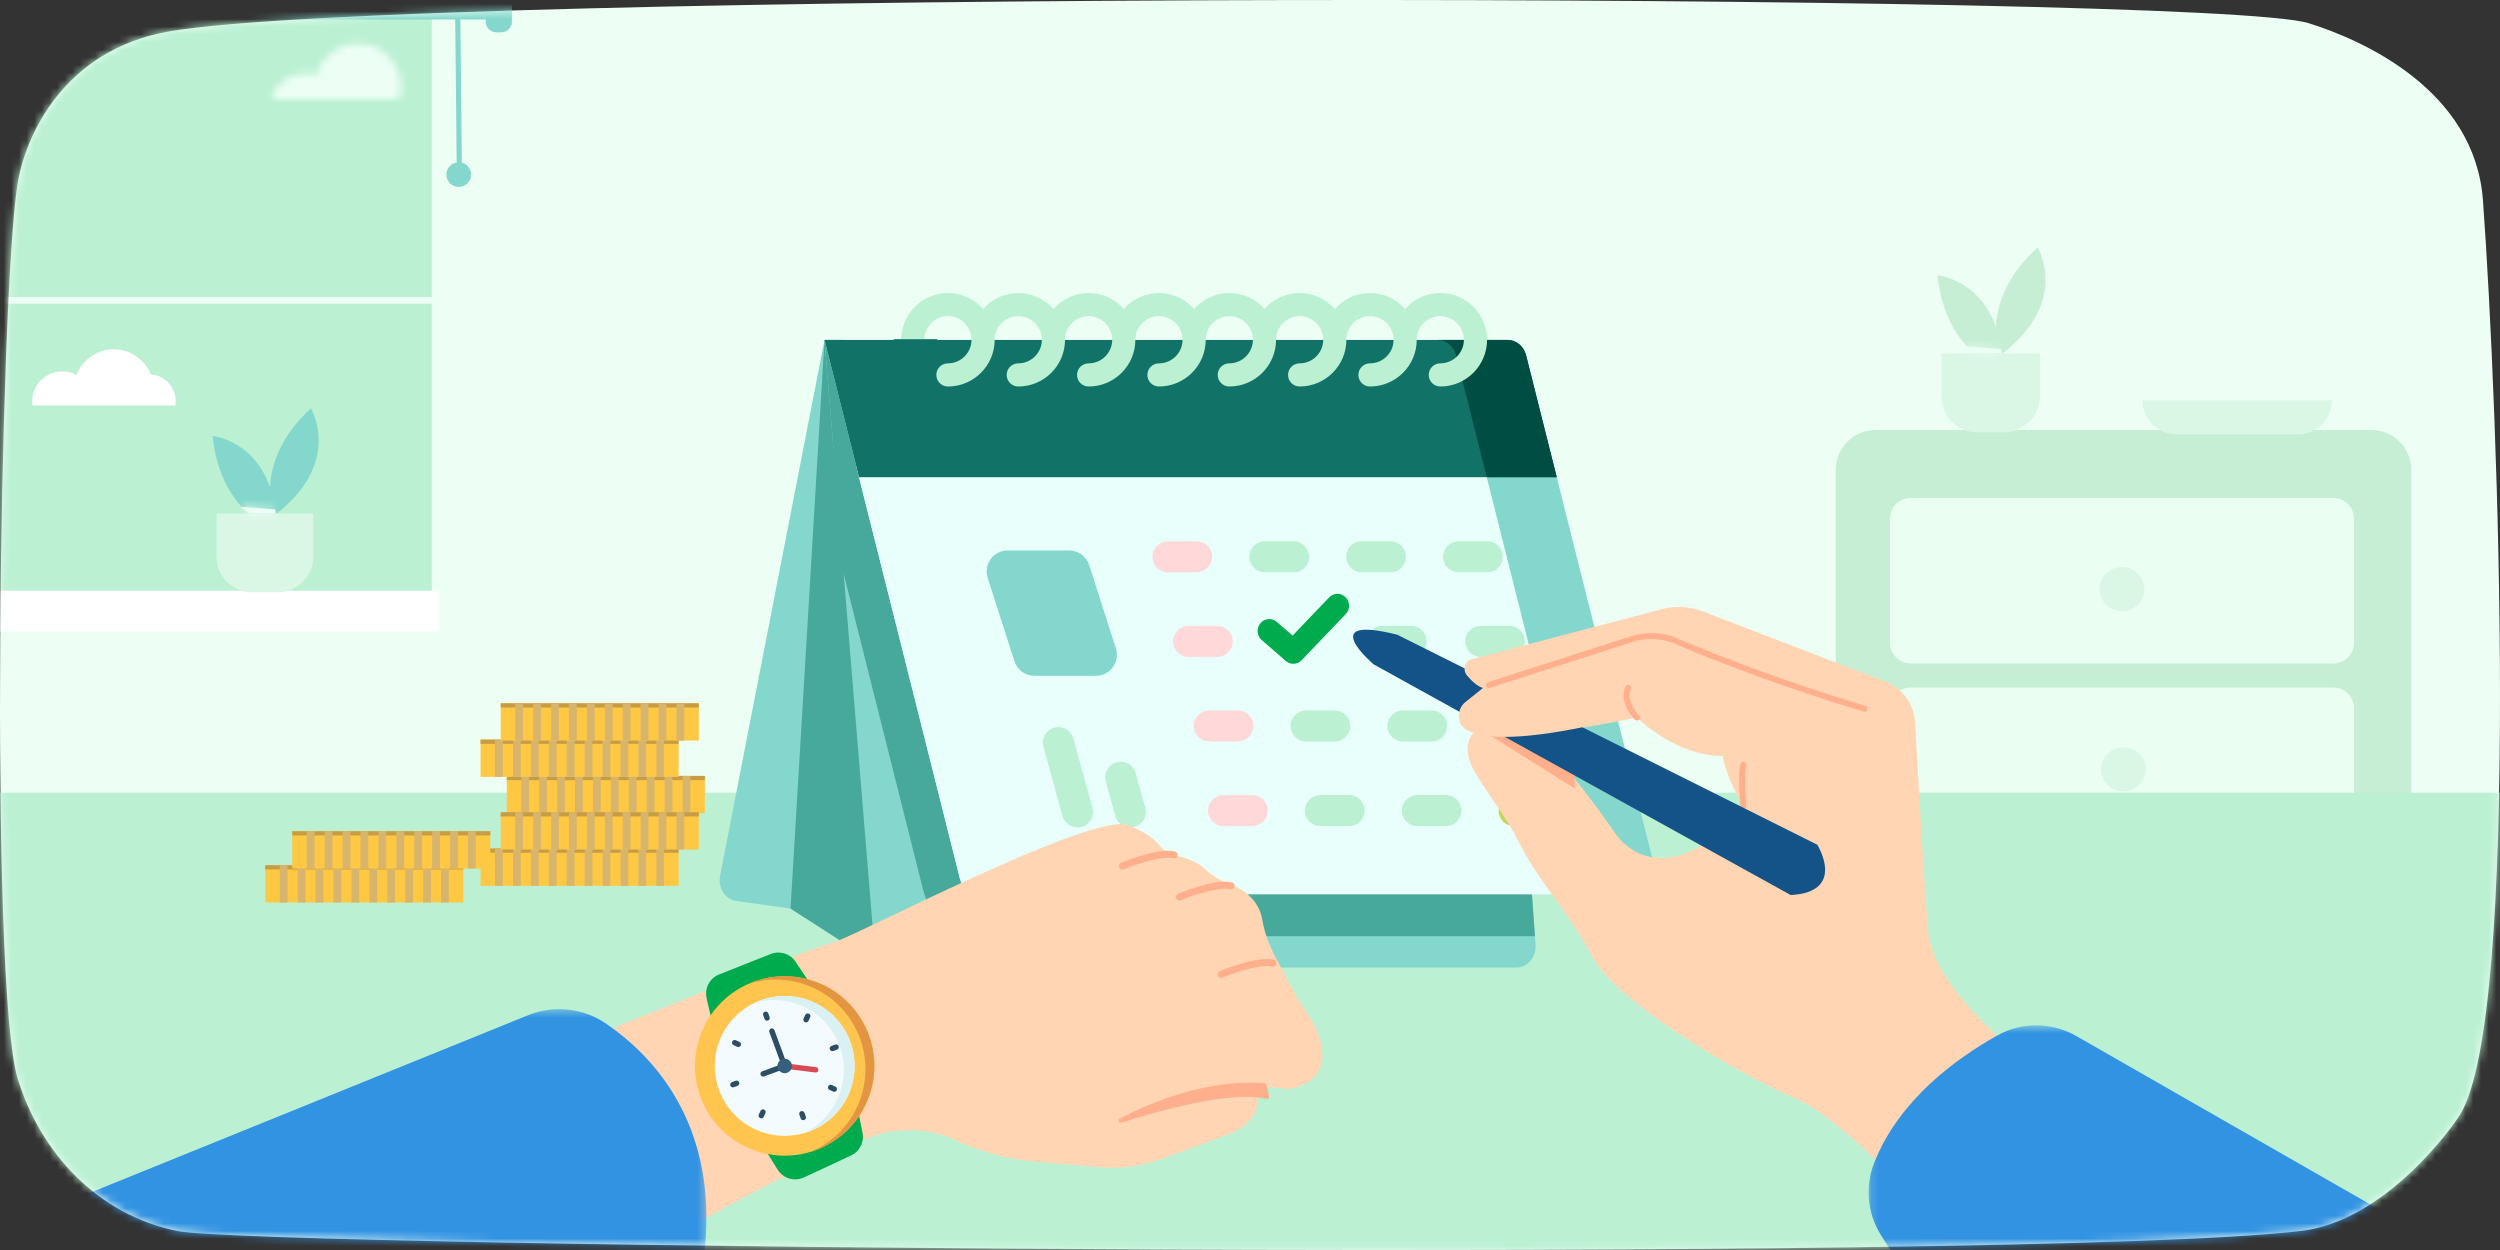 <svg width="328" height="164" viewBox="0 0 328 164" fill="none" xmlns="http://www.w3.org/2000/svg">
<rect x="0" y="0" width="328" height="164" fill="#333333" stroke="none"/>
<path fill-rule="evenodd" clip-rule="evenodd" d="M23.219 161.504C33.681 163.667 265.053 165.826 301.876 161.504C312.777 160.224 321.503 148.276 322.776 146.203C330.736 133.238 327.751 53.279 325.761 26.266C324.69 11.728 309.838 5.196 302.871 3.035C289.548 -1.098 53.28 -1.264 22.223 4.116C8.328 6.522 3.291 17.871 2.291 24.18C-0.042 38.885 -1.421 129.331 2.319 141.514C5.305 151.239 12.769 159.343 23.219 161.504Z" fill="#EDFFF5"/>
<mask id="mask0_5567_154440" style="mask-type:alpha" maskUnits="userSpaceOnUse" x="0" y="0" width="328" height="164">
<path fill-rule="evenodd" clip-rule="evenodd" d="M23.219 161.504C33.681 163.667 265.053 165.826 301.876 161.504C312.777 160.224 321.503 148.276 322.776 146.203C330.736 133.238 327.751 53.279 325.761 26.266C324.69 11.728 309.838 5.196 302.871 3.035C289.548 -1.098 53.28 -1.264 22.223 4.116C8.328 6.522 3.291 17.871 2.291 24.18C-0.042 38.885 -1.421 129.331 2.319 141.514C5.305 151.239 12.769 159.343 23.219 161.504Z" fill="white"/>
</mask>
<g mask="url(#mask0_5567_154440)">
<path fill-rule="evenodd" clip-rule="evenodd" d="M311.109 120.643H246.09C243.204 120.643 240.843 118.313 240.843 115.464V61.596C240.843 58.747 243.204 56.416 246.09 56.416H311.109C313.996 56.416 316.357 58.747 316.357 61.596V115.464C316.357 118.313 313.996 120.643 311.109 120.643Z" fill="#C6EED5"/>
<path fill-rule="evenodd" clip-rule="evenodd" d="M306.104 87.045H250.699C249.192 87.045 247.959 85.828 247.959 84.341V68.031C247.959 66.543 249.192 65.326 250.699 65.326H306.104C307.612 65.326 308.845 66.543 308.845 68.031V84.341C308.845 85.828 307.612 87.045 306.104 87.045Z" fill="#EAFFF2"/>
<path fill-rule="evenodd" clip-rule="evenodd" d="M306.104 111.919H250.699C249.192 111.919 247.959 110.702 247.959 109.214V92.905C247.959 91.417 249.192 90.2 250.699 90.2H306.104C307.612 90.2 308.845 91.417 308.845 92.905V109.214C308.845 110.702 307.612 111.919 306.104 111.919Z" fill="#EAFFF2"/>
<path fill-rule="evenodd" clip-rule="evenodd" d="M262.315 46.687C262.315 46.687 259.557 39.511 267.331 32.464C267.331 32.464 271.768 39.691 262.315 46.687Z" fill="#C6EED5"/>
<path fill-rule="evenodd" clip-rule="evenodd" d="M262.731 48.593C262.731 48.593 255.257 46.474 254.194 36.111C254.194 36.111 262.716 36.932 262.731 48.593Z" fill="#C6EED5"/>
<path fill-rule="evenodd" clip-rule="evenodd" d="M267.642 46.354H254.722V52.036C254.722 54.634 256.855 56.739 259.486 56.739H262.877C265.509 56.739 267.642 54.634 267.642 52.036V46.354Z" fill="#DAF6E5"/>
<path fill-rule="evenodd" clip-rule="evenodd" d="M258.991 46.354L257.984 45.466L262.546 45.799L262.629 46.354H258.991Z" fill="#EAFFF2"/>
<path fill-rule="evenodd" clip-rule="evenodd" d="M281.342 77.29C281.342 78.892 280.025 80.19 278.402 80.19C276.779 80.19 275.463 78.892 275.463 77.29C275.463 75.688 276.779 74.389 278.402 74.389C280.025 74.389 281.342 75.688 281.342 77.29Z" fill="#DAF6E5"/>
<path fill-rule="evenodd" clip-rule="evenodd" d="M281.539 100.94C281.539 102.542 280.223 103.84 278.6 103.84C276.976 103.84 275.661 102.542 275.661 100.94C275.661 99.338 276.976 98.04 278.6 98.04C280.223 98.04 281.539 99.338 281.539 100.94Z" fill="#DAF6E5"/>
<path fill-rule="evenodd" clip-rule="evenodd" d="M301.435 56.986H285.609C283.111 56.986 281.086 54.988 281.086 52.524H305.957C305.957 54.988 303.932 56.986 301.435 56.986Z" fill="#DAF6E5"/>
<rect x="-10" y="104" width="353" height="65" fill="#BBF0D3"/>
<mask id="mask1_5567_154440" style="mask-type:alpha" maskUnits="userSpaceOnUse" x="257" y="45" width="6" height="2">
<path fill-rule="evenodd" clip-rule="evenodd" d="M258.749 46.354H262.34L262.258 45.799L257.756 45.466L258.749 46.354Z" fill="white"/>
</mask>
<g mask="url(#mask1_5567_154440)">
<path fill-rule="evenodd" clip-rule="evenodd" d="M253.78 56.955H268.487V32.443H253.78V56.955Z" fill="#EAFFF2"/>
<path fill-rule="evenodd" clip-rule="evenodd" d="M254.255 49.855H265.842V41.965H254.255V49.855Z" fill="#EAFFF2"/>
</g>
<path fill-rule="evenodd" clip-rule="evenodd" d="M198.966 126.939H116.369C115.062 126.939 113.972 125.831 113.871 124.401L108.176 44.601H110.906L128.033 112.733C128.335 113.928 129.323 114.756 130.45 114.756H200.807L201.464 123.969C201.578 125.571 200.426 126.939 198.966 126.939Z" fill="#84D7CC"/>
<path fill-rule="evenodd" clip-rule="evenodd" d="M201.382 122.826H128.364C124.991 122.826 122.012 120.331 121.115 116.762L110.239 73.487L108.176 44.598H110.906L128.033 112.733C128.335 113.928 129.323 114.756 130.45 114.756H200.807L201.382 122.826Z" fill="#47A99C"/>
<path fill-rule="evenodd" clip-rule="evenodd" d="M109.332 58.698L105.643 120.443L103.719 119.202L96.608 118.214C95.152 118.01 94.164 116.482 94.473 114.905L108.176 44.601L109.332 58.698Z" fill="#84D7CC"/>
<path fill-rule="evenodd" clip-rule="evenodd" d="M108.175 44.6L114.886 126.402L103.717 119.203L108.175 44.6Z" fill="#47A99C"/>
<path fill-rule="evenodd" clip-rule="evenodd" d="M214.705 117.318H128.365C127.235 117.318 126.247 116.49 125.948 115.298L112.361 61.25H203.902L217.121 113.83C217.561 115.583 216.36 117.318 214.705 117.318Z" fill="#E9F5FF"/>
<path fill-rule="evenodd" clip-rule="evenodd" d="M217.12 113.831L200.225 46.621C199.925 45.427 198.936 44.6 197.809 44.6H108.175L125.947 115.297C126.247 116.491 127.236 117.318 128.363 117.318H214.705C216.36 117.318 217.561 115.585 217.12 113.831Z" fill="#E8FFFC"/>
<path fill-rule="evenodd" clip-rule="evenodd" d="M214.704 117.318H205.52C207.176 117.318 208.377 115.583 207.937 113.83L194.718 61.25H203.902L217.12 113.83C217.56 115.583 216.36 117.318 214.704 117.318Z" fill="#84D7CC"/>
<path fill-rule="evenodd" clip-rule="evenodd" d="M204.244 62.608L200.225 46.62C199.925 45.426 198.936 44.6 197.809 44.6H108.175L112.702 62.608H204.244Z" fill="#117367"/>
<path fill-rule="evenodd" clip-rule="evenodd" d="M191.042 46.62L195.06 62.608H204.245L200.226 46.62C199.925 45.428 198.938 44.599 197.81 44.599H188.625C189.753 44.599 190.741 45.428 191.042 46.62Z" fill="#004D43"/>
<path fill-rule="evenodd" clip-rule="evenodd" d="M188.972 38.443C187.134 38.443 185.482 39.257 184.357 40.543C183.232 39.257 181.581 38.443 179.743 38.443C177.904 38.443 176.253 39.257 175.128 40.543C174.003 39.257 172.352 38.443 170.514 38.443C168.675 38.443 167.024 39.257 165.899 40.543C164.773 39.257 163.123 38.443 161.284 38.443C159.446 38.443 157.795 39.257 156.67 40.543C155.545 39.257 153.894 38.443 152.055 38.443C150.217 38.443 148.566 39.257 147.441 40.543C146.315 39.257 144.664 38.443 142.826 38.443C140.987 38.443 139.336 39.257 138.211 40.543C137.086 39.257 135.435 38.443 133.597 38.443C131.758 38.443 130.107 39.257 128.982 40.543C127.857 39.257 126.206 38.443 124.367 38.443C120.985 38.443 118.234 41.195 118.234 44.577C118.234 45.416 118.914 46.096 119.752 46.096C120.592 46.096 121.272 45.416 121.272 44.577C121.272 42.87 122.66 41.481 124.367 41.481C126.074 41.481 127.462 42.87 127.462 44.577C127.462 46.284 126.074 47.672 124.367 47.672C123.528 47.672 122.848 48.353 122.848 49.191C122.848 50.03 123.528 50.711 124.367 50.711C127.749 50.711 130.501 47.959 130.501 44.577C130.501 42.87 131.889 41.481 133.596 41.481C135.303 41.481 136.692 42.87 136.692 44.577C136.692 46.283 135.303 47.672 133.596 47.672C132.757 47.672 132.077 48.352 132.077 49.191C132.077 50.03 132.757 50.71 133.596 50.71C136.978 50.71 139.73 47.959 139.73 44.577C139.73 42.87 141.118 41.481 142.825 41.481C144.532 41.481 145.921 42.87 145.921 44.577C145.921 46.283 144.532 47.672 142.825 47.672C141.986 47.672 141.306 48.352 141.306 49.191C141.306 50.03 141.986 50.71 142.825 50.71C146.208 50.71 148.959 47.959 148.959 44.576C148.959 42.869 150.348 41.481 152.054 41.481C153.761 41.481 155.149 42.869 155.149 44.576C155.149 46.283 153.761 47.672 152.054 47.672C151.215 47.672 150.535 48.352 150.535 49.191C150.535 50.03 151.215 50.71 152.054 50.71C155.436 50.71 158.188 47.958 158.188 44.576C158.188 42.869 159.576 41.481 161.283 41.481C162.99 41.481 164.379 42.869 164.379 44.576C164.379 46.283 162.99 47.671 161.283 47.671C160.444 47.671 159.764 48.352 159.764 49.191C159.764 50.03 160.444 50.709 161.283 50.709C164.665 50.709 167.417 47.958 167.417 44.576C167.417 42.869 168.805 41.48 170.512 41.48C172.219 41.48 173.608 42.869 173.608 44.576C173.608 46.283 172.219 47.671 170.512 47.671C169.673 47.671 168.993 48.352 168.993 49.19C168.993 50.03 169.673 50.709 170.512 50.709C173.895 50.709 176.646 47.958 176.646 44.576C176.646 42.869 178.035 41.48 179.742 41.48C181.448 41.48 182.836 42.869 182.836 44.576C182.836 46.283 181.448 47.671 179.742 47.671C178.902 47.671 178.222 48.351 178.222 49.19C178.222 50.03 178.902 50.709 179.742 50.709C183.124 50.709 185.875 47.957 185.875 44.576C185.875 42.869 187.264 41.48 188.971 41.48C190.677 41.48 192.066 42.869 192.066 44.576C192.066 46.282 190.677 47.67 188.971 47.67C188.131 47.67 187.451 48.351 187.451 49.19C187.451 50.029 188.131 50.709 188.971 50.709C192.353 50.709 195.105 47.957 195.105 44.575C195.105 41.193 192.354 38.443 188.972 38.443Z" fill="#BBF0D3"/>
<path fill-rule="evenodd" clip-rule="evenodd" d="M122.982 44.504C122.77 45.903 121.564 46.972 120.109 46.972C118.654 46.972 117.449 45.902 117.238 44.504H122.982Z" fill="#117367"/>
<path fill-rule="evenodd" clip-rule="evenodd" d="M146.406 85.067L142.9 74.136C142.534 72.996 141.474 72.223 140.278 72.223H132.206C130.34 72.223 129.014 74.041 129.584 75.818L133.09 86.749C133.456 87.889 134.516 88.662 135.713 88.662H143.783C145.65 88.662 146.976 86.845 146.406 85.067Z" fill="#84D7CC"/>
<path fill-rule="evenodd" clip-rule="evenodd" d="M157 75.085H153.242C152.117 75.085 151.206 74.174 151.206 73.05C151.206 71.925 152.117 71.014 153.242 71.014H157C158.125 71.014 159.036 71.925 159.036 73.05C159.037 74.174 158.125 75.085 157 75.085Z" fill="#FFD8D9"/>
<path fill-rule="evenodd" clip-rule="evenodd" d="M169.71 75.085H165.952C164.827 75.085 163.916 74.174 163.916 73.05C163.916 71.925 164.827 71.014 165.952 71.014H169.71C170.835 71.014 171.746 71.925 171.746 73.05C171.746 74.174 170.835 75.085 169.71 75.085Z" fill="#BBF0D3"/>
<path fill-rule="evenodd" clip-rule="evenodd" d="M182.42 75.085H178.661C177.537 75.085 176.625 74.174 176.625 73.05C176.625 71.925 177.537 71.014 178.661 71.014H182.42C183.544 71.014 184.455 71.925 184.455 73.05C184.455 74.174 183.544 75.085 182.42 75.085Z" fill="#BBF0D3"/>
<path fill-rule="evenodd" clip-rule="evenodd" d="M195.13 75.085H191.371C190.247 75.085 189.335 74.174 189.335 73.05C189.335 71.925 190.247 71.014 191.371 71.014H195.13C196.254 71.014 197.165 71.925 197.165 73.05C197.166 74.174 196.254 75.085 195.13 75.085Z" fill="#BBF0D3"/>
<path fill-rule="evenodd" clip-rule="evenodd" d="M159.706 86.185H155.948C154.824 86.185 153.912 85.273 153.912 84.149C153.912 83.025 154.824 82.113 155.948 82.113H159.706C160.831 82.113 161.742 83.025 161.742 84.149C161.742 85.273 160.831 86.185 159.706 86.185Z" fill="#FFD8D9"/>
<path fill-rule="evenodd" clip-rule="evenodd" d="M185.125 86.185H181.366C180.242 86.185 179.331 85.273 179.331 84.149C179.331 83.025 180.242 82.113 181.366 82.113H185.125C186.249 82.113 187.161 83.025 187.161 84.149C187.161 85.273 186.249 86.185 185.125 86.185Z" fill="#BBF0D3"/>
<path fill-rule="evenodd" clip-rule="evenodd" d="M198.037 86.185H194.278C193.154 86.185 192.243 85.273 192.243 84.149C192.243 83.025 193.154 82.113 194.278 82.113H198.037C199.161 82.113 200.073 83.025 200.073 84.149C200.073 85.273 199.161 86.185 198.037 86.185Z" fill="#BBF0D3"/>
<path fill-rule="evenodd" clip-rule="evenodd" d="M162.411 97.285H158.652C157.528 97.285 156.617 96.374 156.617 95.249C156.617 94.125 157.528 93.213 158.652 93.213H162.411C163.535 93.213 164.447 94.125 164.447 95.249C164.447 96.374 163.535 97.285 162.411 97.285Z" fill="#FFD8D9"/>
<path fill-rule="evenodd" clip-rule="evenodd" d="M175.121 97.285H171.362C170.238 97.285 169.327 96.374 169.327 95.249C169.327 94.125 170.238 93.213 171.362 93.213H175.121C176.245 93.213 177.157 94.125 177.157 95.249C177.157 96.374 176.245 97.285 175.121 97.285Z" fill="#BBF0D3"/>
<path fill-rule="evenodd" clip-rule="evenodd" d="M187.83 97.285H184.072C182.948 97.285 182.036 96.374 182.036 95.249C182.036 94.125 182.948 93.213 184.072 93.213H187.83C188.955 93.213 189.866 94.125 189.866 95.249C189.866 96.374 188.955 97.285 187.83 97.285Z" fill="#BBF0D3"/>
<path fill-rule="evenodd" clip-rule="evenodd" d="M200.54 97.285H196.781C195.657 97.285 194.746 96.374 194.746 95.249C194.746 94.125 195.657 93.213 196.781 93.213H200.54C201.664 93.213 202.576 94.125 202.576 95.249C202.576 96.374 201.665 97.285 200.54 97.285Z" fill="#C5D553"/>
<path fill-rule="evenodd" clip-rule="evenodd" d="M164.29 108.385H160.532C159.407 108.385 158.496 107.473 158.496 106.349C158.496 105.225 159.407 104.313 160.532 104.313H164.29C165.415 104.313 166.327 105.225 166.327 106.349C166.327 107.473 165.415 108.385 164.29 108.385Z" fill="#FFD8D9"/>
<path fill-rule="evenodd" clip-rule="evenodd" d="M177 108.385H173.241C172.117 108.385 171.206 107.473 171.206 106.349C171.206 105.225 172.117 104.313 173.241 104.313H177C178.124 104.313 179.036 105.225 179.036 106.349C179.036 107.473 178.124 108.385 177 108.385Z" fill="#BBF0D3"/>
<path fill-rule="evenodd" clip-rule="evenodd" d="M189.71 108.385H185.951C184.827 108.385 183.916 107.473 183.916 106.349C183.916 105.225 184.827 104.313 185.951 104.313H189.71C190.834 104.313 191.746 105.225 191.746 106.349C191.746 107.473 190.834 108.385 189.71 108.385Z" fill="#BBF0D3"/>
<path fill-rule="evenodd" clip-rule="evenodd" d="M202.419 108.385H198.661C197.536 108.385 196.625 107.473 196.625 106.349C196.625 105.225 197.536 104.313 198.661 104.313H202.419C203.544 104.313 204.455 105.225 204.455 106.349C204.455 107.473 203.544 108.385 202.419 108.385Z" fill="#C5D553"/>
<path fill-rule="evenodd" clip-rule="evenodd" d="M141.37 108.561C140.477 108.561 139.658 107.969 139.408 107.066L136.897 97.973C136.597 96.888 137.233 95.767 138.318 95.468C139.401 95.168 140.523 95.804 140.822 96.888L143.334 105.982C143.633 107.066 142.997 108.187 141.913 108.486C141.732 108.537 141.55 108.561 141.37 108.561Z" fill="#BBF0D3"/>
<path fill-rule="evenodd" clip-rule="evenodd" d="M148.298 108.561C147.405 108.561 146.586 107.969 146.337 107.066L145.081 102.519C144.781 101.435 145.417 100.314 146.501 100.014C147.585 99.714 148.707 100.351 149.006 101.435L150.262 105.982C150.561 107.066 149.925 108.187 148.841 108.486C148.66 108.537 148.477 108.561 148.298 108.561Z" fill="#BBF0D3"/>
<path fill-rule="evenodd" clip-rule="evenodd" d="M57.559 144.193C57.559 144.193 105.701 124.424 109.31 123.649C111.61 123.155 143.369 106.43 148.01 108.266C150.353 109.193 151.497 110.137 152.055 110.843C152.619 111.558 153.399 112.061 154.289 112.252C155.439 112.498 156.929 112.979 157.961 113.906C158.886 114.739 159.914 115.459 161.084 115.881C162.851 116.518 165.153 117.878 165.619 120.691C165.908 122.437 166.561 124.1 167.387 125.665C168.569 127.906 170 130.6 170.414 131.302C170.414 131.302 178.151 140.968 169.128 142.904L166.062 142.564C165.487 142.5 164.984 142.979 165.046 143.554C165.199 144.985 164.817 147.437 160.977 148.9C158.052 150.014 154.767 151.206 152.271 152.099C149.662 153.032 146.884 153.388 144.123 153.142L135.403 152.366C131.795 152.044 128.305 150.998 125.026 149.458C123.164 148.583 120.387 147.921 116.535 148.526C108.318 149.818 66.044 174.935 66.044 174.935L57.559 144.193Z" fill="#FFD5B3"/>
<path fill-rule="evenodd" clip-rule="evenodd" d="M146.915 146.747C150.731 144.759 158.232 141.54 165.908 142.113C166.04 142.123 166.15 142.22 166.178 142.349L166.5 143.85C166.547 144.071 166.343 144.259 166.127 144.196C164.729 143.791 159.962 143.192 147.145 147.291C146.8 147.4 146.594 146.914 146.915 146.747Z" fill="#FFAF8B"/>
<path d="M147.27 113.615C147.27 113.615 152.039 111.649 154.037 112.163" stroke="#FFAF8B" stroke-width="0.923" stroke-linecap="round" stroke-linejoin="round"/>
<path d="M154.748 117.674C154.748 117.674 159.517 115.706 161.515 116.222" stroke="#FFAF8B" stroke-width="0.923" stroke-linecap="round" stroke-linejoin="round"/>
<path d="M160.229 127.824C160.229 127.824 164.998 125.856 166.997 126.372" stroke="#FFAF8B" stroke-width="0.923" stroke-linecap="round" stroke-linejoin="round"/>
<path fill-rule="evenodd" clip-rule="evenodd" d="M183.317 83.273C172.45 80.556 180.212 87.155 180.212 87.155L196.793 96.327L205.916 94.573L183.317 83.273Z" fill="#135388"/>
<path fill-rule="evenodd" clip-rule="evenodd" d="M218.673 112.548C216.021 112.82 213.449 111.537 211.934 109.344C209.473 105.782 204.016 98.233 200.784 96.47C200.784 96.47 207.382 95.694 214.757 94.141C214.757 94.141 219.802 99.187 226.012 99.187C226.012 99.187 226.401 101.904 228.73 105.785C228.73 105.785 224.382 111.964 218.673 112.548ZM273.754 143.823L272.007 144.017C272.007 144.017 253.765 131.597 252.988 122.281C252.416 115.415 251.634 101.592 251.261 94.797C251.129 92.388 249.596 90.284 247.344 89.418L223.438 80.223C221.705 79.556 219.807 79.452 218.011 79.924L193.151 86.466C192.206 86.716 191.835 87.864 192.464 88.613C193.077 89.343 193.846 90.078 194.573 90.26L192.251 92.117C191.122 93.021 191.135 94.778 192.319 95.608C192.631 95.826 192.994 95.999 193.409 96.082C193.409 96.082 191.469 97.634 193.409 101.127C194.946 103.893 197.455 106.902 199.204 110.346C200.39 112.682 201.807 114.89 203.362 116.998C205.133 119.399 207.34 122.592 208.935 125.58C212.04 131.402 227.565 140.718 235.716 144.211C243.867 147.704 261.333 168.663 261.333 168.663H275.694L273.754 143.823Z" fill="#FFD5B3"/>
<path d="M244.643 92.977C244.643 92.977 232.829 89.601 219.903 84.109C218.057 83.325 215.989 83.237 214.08 83.851L195.35 89.872" stroke="#FFAF8B" stroke-width="0.776" stroke-linecap="round" stroke-linejoin="round"/>
<path fill-rule="evenodd" clip-rule="evenodd" d="M193.021 94.917L206.606 103.456V101.128L194.185 94.529L193.021 94.917Z" fill="#FFAF8B"/>
<path d="M214.757 94.141C214.757 94.141 212.816 92.2 213.592 90.26" stroke="#FFAF8B" stroke-width="0.776" stroke-linecap="round" stroke-linejoin="round"/>
<path d="M228.73 105.785C228.73 105.785 228.341 101.516 228.73 100.351" stroke="#FFAF8B" stroke-width="0.776" stroke-linecap="round" stroke-linejoin="round"/>
<path fill-rule="evenodd" clip-rule="evenodd" d="M238.433 110.831L205.915 94.572L196.793 96.327L234.94 117.429C242.314 117.041 238.433 110.831 238.433 110.831Z" fill="#135388"/>
<path fill-rule="evenodd" clip-rule="evenodd" d="M208.158 95.305L207.382 93.753L191.469 94.529C191.469 94.529 191.469 98.799 208.158 95.305Z" fill="#FFD5B3"/>
<path fill-rule="evenodd" clip-rule="evenodd" d="M94.354 127.843L101.132 125.162C102.319 124.693 103.674 125.116 104.383 126.178L110.179 134.866C110.375 135.158 110.511 135.487 110.581 135.833L113.163 148.612C113.41 149.839 112.785 151.077 111.65 151.605L105.472 154.48C104.231 155.058 102.754 154.619 102.03 153.458L95.675 143.275C95.515 143.019 95.399 142.739 95.332 142.444L92.709 130.967C92.41 129.662 93.109 128.335 94.354 127.843Z" fill="#00AB4E"/>
<path fill-rule="evenodd" clip-rule="evenodd" d="M98.897 128.806C104.999 126.567 111.761 129.699 113.999 135.801C116.239 141.903 113.107 148.664 107.005 150.903C100.903 153.142 94.142 150.01 91.903 143.908C89.664 137.806 92.795 131.045 98.897 128.806Z" fill="#FFC54F"/>
<path fill-rule="evenodd" clip-rule="evenodd" d="M98.897 128.806C98.7 128.879 98.506 128.956 98.314 129.037C104.256 127.205 110.657 130.328 112.824 136.232C114.99 142.137 112.128 148.659 106.411 151.103C106.609 151.042 106.807 150.975 107.005 150.903C113.107 148.664 116.238 141.903 113.999 135.801C111.76 129.699 104.998 126.567 98.897 128.806Z" fill="#E49542"/>
<path fill-rule="evenodd" clip-rule="evenodd" d="M99.792 131.245C104.547 129.5 109.816 131.941 111.56 136.696C113.305 141.451 110.865 146.72 106.11 148.464C101.355 150.209 96.087 147.769 94.342 143.014C92.597 138.259 95.037 132.99 99.792 131.245Z" fill="#F4FBFF"/>
<path fill-rule="evenodd" clip-rule="evenodd" d="M99.792 131.245C99.554 131.333 99.321 131.429 99.095 131.534C103.651 130.271 108.487 132.699 110.144 137.215C111.802 141.732 109.682 146.711 105.391 148.695C105.632 148.628 105.871 148.552 106.11 148.464C110.865 146.72 113.305 141.451 111.56 136.696C109.816 131.941 104.547 129.5 99.792 131.245Z" fill="#DAF1F4"/>
<path fill-rule="evenodd" clip-rule="evenodd" d="M100.764 133.895C100.58 133.962 100.376 133.868 100.308 133.684L100.129 133.195C100.061 133.01 100.156 132.807 100.34 132.739C100.524 132.671 100.728 132.766 100.796 132.949L100.975 133.439C101.042 133.623 100.948 133.827 100.764 133.895Z" fill="#2B4D66"/>
<path fill-rule="evenodd" clip-rule="evenodd" d="M105.875 134.12C105.789 134.151 105.692 134.15 105.603 134.108C105.425 134.026 105.348 133.815 105.43 133.637L105.649 133.164C105.732 132.986 105.943 132.908 106.121 132.991C106.299 133.073 106.377 133.285 106.294 133.462L106.075 133.936C106.033 134.024 105.96 134.089 105.875 134.12Z" fill="#2B4D66"/>
<path fill-rule="evenodd" clip-rule="evenodd" d="M109.82 137.713L109.33 137.892C109.146 137.96 108.942 137.865 108.874 137.681C108.807 137.497 108.901 137.293 109.085 137.225L109.575 137.046C109.759 136.978 109.963 137.073 110.031 137.257C110.098 137.441 110.004 137.645 109.82 137.713Z" fill="#2B4D66"/>
<path fill-rule="evenodd" clip-rule="evenodd" d="M109.579 143.222C109.494 143.254 109.396 143.252 109.307 143.211L108.834 142.992C108.656 142.91 108.579 142.699 108.661 142.52C108.744 142.343 108.954 142.265 109.132 142.348L109.606 142.567C109.783 142.649 109.861 142.86 109.779 143.038C109.738 143.127 109.664 143.191 109.579 143.222Z" fill="#2B4D66"/>
<path fill-rule="evenodd" clip-rule="evenodd" d="M105.512 146.948C105.328 147.015 105.124 146.921 105.057 146.736L104.877 146.247C104.809 146.063 104.904 145.859 105.088 145.791C105.272 145.724 105.476 145.818 105.544 146.003L105.723 146.492C105.791 146.676 105.696 146.88 105.512 146.948Z" fill="#2B4D66"/>
<path fill-rule="evenodd" clip-rule="evenodd" d="M100.002 146.706C99.917 146.738 99.82 146.736 99.731 146.695C99.553 146.613 99.475 146.402 99.558 146.223L99.777 145.751C99.859 145.572 100.071 145.495 100.248 145.578C100.427 145.66 100.504 145.871 100.422 146.049L100.202 146.522C100.161 146.611 100.088 146.675 100.002 146.706Z" fill="#2B4D66"/>
<path fill-rule="evenodd" clip-rule="evenodd" d="M96.767 142.461L96.278 142.64C96.093 142.708 95.889 142.613 95.822 142.429C95.754 142.245 95.849 142.041 96.032 141.974L96.522 141.794C96.706 141.726 96.91 141.821 96.978 142.005C97.046 142.189 96.951 142.393 96.767 142.461Z" fill="#2B4D66"/>
<path fill-rule="evenodd" clip-rule="evenodd" d="M96.992 137.35C96.906 137.381 96.809 137.38 96.72 137.339L96.247 137.12C96.069 137.037 95.991 136.826 96.074 136.648C96.156 136.47 96.368 136.392 96.545 136.475L97.019 136.694C97.197 136.776 97.274 136.988 97.191 137.166C97.151 137.255 97.077 137.319 96.992 137.35Z" fill="#2B4D66"/>
<path fill-rule="evenodd" clip-rule="evenodd" d="M103.073 140.188L100.241 141.227C100.057 141.295 99.853 141.2 99.786 141.016C99.718 140.832 99.812 140.628 99.996 140.561L102.495 139.644L100.938 135.401C100.871 135.217 100.965 135.013 101.149 134.945C101.334 134.878 101.538 134.972 101.605 135.156L103.284 139.732C103.351 139.916 103.257 140.121 103.073 140.188Z" fill="#2B4D66"/>
<path fill-rule="evenodd" clip-rule="evenodd" d="M107.14 140.692C107.088 140.711 107.032 140.718 106.974 140.711L102.907 140.207C102.712 140.183 102.574 140.005 102.598 139.811C102.622 139.616 102.8 139.478 102.994 139.502L107.061 140.006C107.256 140.03 107.394 140.207 107.37 140.402C107.353 140.539 107.261 140.648 107.14 140.692Z" fill="#DA4A54"/>
<path fill-rule="evenodd" clip-rule="evenodd" d="M102.624 138.965C103.116 138.785 103.66 139.037 103.841 139.528C104.021 140.019 103.769 140.564 103.277 140.745C102.786 140.925 102.241 140.673 102.061 140.181C101.88 139.689 102.133 139.145 102.624 138.965Z" fill="#365E7D"/>
<mask id="mask2_5567_154440" style="mask-type:alpha" maskUnits="userSpaceOnUse" x="245" y="134" width="78" height="49">
<path fill-rule="evenodd" clip-rule="evenodd" d="M245.158 134.524H322.2V182.831H245.158V134.524Z" fill="white"/>
</mask>
<g mask="url(#mask2_5567_154440)">
<path fill-rule="evenodd" clip-rule="evenodd" d="M262.065 135.845C256.746 138.81 249.14 144.284 245.885 152.585C244.656 155.716 245.001 159.247 246.804 162.086L259.975 182.831H303.058L322.2 164.443L272.551 136.006C269.331 134.095 265.335 134.022 262.065 135.845Z" fill="#3393E3"/>
</g>
<mask id="mask3_5567_154440" style="mask-type:alpha" maskUnits="userSpaceOnUse" x="-30" y="132" width="123" height="83">
<path fill-rule="evenodd" clip-rule="evenodd" d="M-30 132.401H92.681V214.243H-30V132.401Z" fill="white"/>
</mask>
<g mask="url(#mask3_5567_154440)">
<path fill-rule="evenodd" clip-rule="evenodd" d="M79.476 134.275C85.501 138.367 94.222 147.296 92.447 164.09C92.137 167.027 90.647 169.716 88.324 171.541L33.931 214.243L-30 173.443L69.533 133.094C72.845 131.858 76.552 132.289 79.476 134.275Z" fill="#3393E3"/>
</g>
<path fill-rule="evenodd" clip-rule="evenodd" d="M-6.364 78.852H56.648V-0.046H-6.364V78.852Z" fill="#BBF0D3"/>
<mask id="mask4_5567_154440" style="mask-type:alpha" maskUnits="userSpaceOnUse" x="35" y="5" width="18" height="9">
<path fill-rule="evenodd" clip-rule="evenodd" d="M41.51 9.83C41.064 9.688 40.59 9.614 40.095 9.614C37.937 9.614 36.124 11.055 35.554 13.024V13.025H41.545H44.63H52.366C52.521 12.503 52.609 11.948 52.609 11.374C52.609 8.252 50.078 5.722 46.951 5.722C44.366 5.722 42.187 7.461 41.51 9.83Z" fill="white"/>
</mask>
<g mask="url(#mask4_5567_154440)">
<path fill-rule="evenodd" clip-rule="evenodd" d="M32.17 16.409H55.993V2.338H32.17V16.409Z" fill="#EDFFF5"/>
</g>
<path fill-rule="evenodd" clip-rule="evenodd" d="M-7.379 82.843H57.664V77.507H-7.379V82.843Z" fill="white"/>
<path fill-rule="evenodd" clip-rule="evenodd" d="M-7.379 39.848H57.664V38.959H-7.379V39.848Z" fill="#EDFFF5"/>
<path fill-rule="evenodd" clip-rule="evenodd" d="M19.769 49.103C19.002 47.182 17.124 45.829 14.929 45.829C12.695 45.829 10.793 47.23 10.046 49.198C9.488 48.894 8.849 48.725 8.168 48.725C5.987 48.725 4.222 50.489 4.222 52.665C4.222 52.845 4.237 53.026 4.26 53.2H10.179H12.071H15.946H19.674H23.009C23.038 53.026 23.052 52.845 23.052 52.665C23.052 50.792 21.609 49.25 19.769 49.103Z" fill="white"/>
<path fill-rule="evenodd" clip-rule="evenodd" d="M-7.76 2.556H64.505V-0.524H-7.76V2.556Z" fill="#84D7CC"/>
<path fill-rule="evenodd" clip-rule="evenodd" d="M65.776 4.24H65.115C64.351 4.24 63.731 3.62 63.731 2.856V-1.015C63.731 -1.78 64.351 -2.4 65.115 -2.4H65.776C66.541 -2.4 67.161 -1.78 67.161 -1.015V2.856C67.161 3.62 66.541 4.24 65.776 4.24Z" fill="#84D7CC"/>
<path fill-rule="evenodd" clip-rule="evenodd" d="M61.804 22.909C61.804 23.803 61.08 24.529 60.185 24.529C59.29 24.529 58.565 23.803 58.565 22.909C58.565 22.015 59.29 21.289 60.185 21.289C61.08 21.289 61.804 22.015 61.804 22.909Z" fill="#84D7CC"/>
<path d="M60.047 0.967L60.257 21.627" stroke="#84D7CC" stroke-width="0.677"/>
<path fill-rule="evenodd" clip-rule="evenodd" d="M35.867 67.717C35.867 67.717 33.161 60.581 40.79 53.573C40.79 53.573 45.144 60.759 35.867 67.717Z" fill="#84D7CC"/>
<path fill-rule="evenodd" clip-rule="evenodd" d="M36.275 69.612C36.275 69.612 28.94 67.505 27.898 57.2C27.898 57.2 36.26 58.016 36.275 69.612Z" fill="#84D7CC"/>
<path fill-rule="evenodd" clip-rule="evenodd" d="M41.095 67.385H28.415V73.036C28.415 75.619 30.508 77.712 33.091 77.712H36.418C39.001 77.712 41.095 75.619 41.095 73.036V67.385Z" fill="#DAF6E5"/>
<path fill-rule="evenodd" clip-rule="evenodd" d="M32.605 67.385L31.618 66.502L36.094 66.834L36.176 67.385H32.605Z" fill="#EDFFF5"/>
<mask id="mask5_5567_154440" style="mask-type:alpha" maskUnits="userSpaceOnUse" x="31" y="66" width="6" height="2">
<path fill-rule="evenodd" clip-rule="evenodd" d="M32.605 67.385H36.177L36.094 66.833L31.617 66.502L32.605 67.385Z" fill="white"/>
</mask>
<g mask="url(#mask5_5567_154440)">
<path fill-rule="evenodd" clip-rule="evenodd" d="M27.664 77.927H42.289V53.552H27.664V77.927Z" fill="#EDFFF5"/>
<path fill-rule="evenodd" clip-rule="evenodd" d="M28.135 70.867H39.658V63.02H28.135V70.867Z" fill="#EDFFF5"/>
</g>
<path fill-rule="evenodd" clip-rule="evenodd" d="M66.488 106.691H92.474V101.8H66.488V106.691Z" fill="#FFC843"/>
<path fill-rule="evenodd" clip-rule="evenodd" d="M66.488 102.356H92.474V101.8H66.488V102.356Z" fill="#C69C45"/>
<path fill-rule="evenodd" clip-rule="evenodd" d="M89.547 106.691H90.572V101.8H89.547V106.691Z" fill="#D8B56D"/>
<path fill-rule="evenodd" clip-rule="evenodd" d="M87.2 106.691H88.224V101.8H87.2V106.691Z" fill="#D8B56D"/>
<path fill-rule="evenodd" clip-rule="evenodd" d="M84.847 106.691H85.871V101.8H84.847V106.691Z" fill="#D8B56D"/>
<path fill-rule="evenodd" clip-rule="evenodd" d="M82.495 106.691H83.519V101.8H82.495V106.691Z" fill="#D8B56D"/>
<path fill-rule="evenodd" clip-rule="evenodd" d="M80.147 106.691H81.171V101.8H80.147V106.691Z" fill="#D8B56D"/>
<path fill-rule="evenodd" clip-rule="evenodd" d="M77.794 106.691H78.818V101.8H77.794V106.691Z" fill="#D8B56D"/>
<path fill-rule="evenodd" clip-rule="evenodd" d="M75.441 106.691H76.465V101.8H75.441V106.691Z" fill="#D8B56D"/>
<path fill-rule="evenodd" clip-rule="evenodd" d="M73.094 106.691H74.118V101.8H73.094V106.691Z" fill="#D8B56D"/>
<path fill-rule="evenodd" clip-rule="evenodd" d="M70.741 106.691H71.765V101.8H70.741V106.691Z" fill="#D8B56D"/>
<path fill-rule="evenodd" clip-rule="evenodd" d="M68.388 106.691H69.412V101.8H68.388V106.691Z" fill="#D8B56D"/>
<path fill-rule="evenodd" clip-rule="evenodd" d="M63.047 101.927H89.034V97.036H63.047V101.927Z" fill="#FFC843"/>
<path fill-rule="evenodd" clip-rule="evenodd" d="M63.047 97.592H89.034V97.036H63.047V97.592Z" fill="#C69C45"/>
<path fill-rule="evenodd" clip-rule="evenodd" d="M86.106 101.927H87.131V97.036H86.106V101.927Z" fill="#D8B56D"/>
<path fill-rule="evenodd" clip-rule="evenodd" d="M83.759 101.927H84.784V97.036H83.759V101.927Z" fill="#D8B56D"/>
<path fill-rule="evenodd" clip-rule="evenodd" d="M81.407 101.927H82.431V97.036H81.407V101.927Z" fill="#D8B56D"/>
<path fill-rule="evenodd" clip-rule="evenodd" d="M79.053 101.927H80.077V97.036H79.053V101.927Z" fill="#D8B56D"/>
<path fill-rule="evenodd" clip-rule="evenodd" d="M76.706 101.927H77.73V97.036H76.706V101.927Z" fill="#D8B56D"/>
<path fill-rule="evenodd" clip-rule="evenodd" d="M74.353 101.927H75.378V97.036H74.353V101.927Z" fill="#D8B56D"/>
<path fill-rule="evenodd" clip-rule="evenodd" d="M72.001 101.927H73.025V97.036H72.001V101.927Z" fill="#D8B56D"/>
<path fill-rule="evenodd" clip-rule="evenodd" d="M69.653 101.927H70.677V97.036H69.653V101.927Z" fill="#D8B56D"/>
<path fill-rule="evenodd" clip-rule="evenodd" d="M67.301 101.927H68.325V97.036H67.301V101.927Z" fill="#D8B56D"/>
<path fill-rule="evenodd" clip-rule="evenodd" d="M64.947 101.927H65.972V97.036H64.947V101.927Z" fill="#D8B56D"/>
<path fill-rule="evenodd" clip-rule="evenodd" d="M65.694 97.163H91.68V92.272H65.694V97.163Z" fill="#FFC843"/>
<path fill-rule="evenodd" clip-rule="evenodd" d="M65.694 92.828H91.68V92.272H65.694V92.828Z" fill="#C69C45"/>
<path fill-rule="evenodd" clip-rule="evenodd" d="M88.753 97.163H89.777V92.272H88.753V97.163Z" fill="#D8B56D"/>
<path fill-rule="evenodd" clip-rule="evenodd" d="M86.406 97.163H87.43V92.272H86.406V97.163Z" fill="#D8B56D"/>
<path fill-rule="evenodd" clip-rule="evenodd" d="M84.053 97.163H85.077V92.272H84.053V97.163Z" fill="#D8B56D"/>
<path fill-rule="evenodd" clip-rule="evenodd" d="M81.701 97.163H82.725V92.272H81.701V97.163Z" fill="#D8B56D"/>
<path fill-rule="evenodd" clip-rule="evenodd" d="M79.353 97.163H80.377V92.272H79.353V97.163Z" fill="#D8B56D"/>
<path fill-rule="evenodd" clip-rule="evenodd" d="M77 97.163H78.024V92.272H77V97.163Z" fill="#D8B56D"/>
<path fill-rule="evenodd" clip-rule="evenodd" d="M74.647 97.163H75.671V92.272H74.647V97.163Z" fill="#D8B56D"/>
<path fill-rule="evenodd" clip-rule="evenodd" d="M72.3 97.163H73.324V92.272H72.3V97.163Z" fill="#D8B56D"/>
<path fill-rule="evenodd" clip-rule="evenodd" d="M69.947 97.163H70.972V92.272H69.947V97.163Z" fill="#D8B56D"/>
<path fill-rule="evenodd" clip-rule="evenodd" d="M67.594 97.163H68.618V92.272H67.594V97.163Z" fill="#D8B56D"/>
<path fill-rule="evenodd" clip-rule="evenodd" d="M34.8 118.408H60.786V113.518H34.8V118.408Z" fill="#FFC843"/>
<path fill-rule="evenodd" clip-rule="evenodd" d="M34.8 114.073H60.786V113.518H34.8V114.073Z" fill="#C69C45"/>
<path fill-rule="evenodd" clip-rule="evenodd" d="M57.859 118.408H58.883V113.518H57.859V118.408Z" fill="#D8B56D"/>
<path fill-rule="evenodd" clip-rule="evenodd" d="M55.512 118.408H56.536V113.518H55.512V118.408Z" fill="#D8B56D"/>
<path fill-rule="evenodd" clip-rule="evenodd" d="M53.159 118.408H54.183V113.518H53.159V118.408Z" fill="#D8B56D"/>
<path fill-rule="evenodd" clip-rule="evenodd" d="M50.806 118.408H51.83V113.518H50.806V118.408Z" fill="#D8B56D"/>
<path fill-rule="evenodd" clip-rule="evenodd" d="M48.459 118.408H49.483V113.518H48.459V118.408Z" fill="#D8B56D"/>
<path fill-rule="evenodd" clip-rule="evenodd" d="M46.105 118.408H47.13V113.518H46.105V118.408Z" fill="#D8B56D"/>
<path fill-rule="evenodd" clip-rule="evenodd" d="M43.753 118.408H44.777V113.518H43.753V118.408Z" fill="#D8B56D"/>
<path fill-rule="evenodd" clip-rule="evenodd" d="M41.406 118.408H42.43V113.518H41.406V118.408Z" fill="#D8B56D"/>
<path fill-rule="evenodd" clip-rule="evenodd" d="M39.053 118.408H40.077V113.518H39.053V118.408Z" fill="#D8B56D"/>
<path fill-rule="evenodd" clip-rule="evenodd" d="M36.7 118.408H37.724V113.518H36.7V118.408Z" fill="#D8B56D"/>
<path fill-rule="evenodd" clip-rule="evenodd" d="M63.047 116.218H89.034V111.328H63.047V116.218Z" fill="#FFC843"/>
<path fill-rule="evenodd" clip-rule="evenodd" d="M63.047 111.882H89.034V111.327H63.047V111.882Z" fill="#C69C45"/>
<path fill-rule="evenodd" clip-rule="evenodd" d="M86.106 116.218H87.131V111.328H86.106V116.218Z" fill="#D8B56D"/>
<path fill-rule="evenodd" clip-rule="evenodd" d="M83.759 116.218H84.784V111.328H83.759V116.218Z" fill="#D8B56D"/>
<path fill-rule="evenodd" clip-rule="evenodd" d="M81.407 116.218H82.431V111.328H81.407V116.218Z" fill="#D8B56D"/>
<path fill-rule="evenodd" clip-rule="evenodd" d="M79.053 116.218H80.077V111.328H79.053V116.218Z" fill="#D8B56D"/>
<path fill-rule="evenodd" clip-rule="evenodd" d="M76.706 116.218H77.73V111.328H76.706V116.218Z" fill="#D8B56D"/>
<path fill-rule="evenodd" clip-rule="evenodd" d="M74.353 116.218H75.378V111.328H74.353V116.218Z" fill="#D8B56D"/>
<path fill-rule="evenodd" clip-rule="evenodd" d="M72.001 116.218H73.025V111.328H72.001V116.218Z" fill="#D8B56D"/>
<path fill-rule="evenodd" clip-rule="evenodd" d="M69.653 116.218H70.677V111.328H69.653V116.218Z" fill="#D8B56D"/>
<path fill-rule="evenodd" clip-rule="evenodd" d="M67.301 116.218H68.325V111.328H67.301V116.218Z" fill="#D8B56D"/>
<path fill-rule="evenodd" clip-rule="evenodd" d="M64.947 116.218H65.972V111.328H64.947V116.218Z" fill="#D8B56D"/>
<path fill-rule="evenodd" clip-rule="evenodd" d="M65.694 111.454H91.68V106.564H65.694V111.454Z" fill="#FFC843"/>
<path fill-rule="evenodd" clip-rule="evenodd" d="M65.694 107.119H91.68V106.564H65.694V107.119Z" fill="#C69C45"/>
<path fill-rule="evenodd" clip-rule="evenodd" d="M88.753 111.454H89.777V106.564H88.753V111.454Z" fill="#D8B56D"/>
<path fill-rule="evenodd" clip-rule="evenodd" d="M86.406 111.454H87.43V106.564H86.406V111.454Z" fill="#D8B56D"/>
<path fill-rule="evenodd" clip-rule="evenodd" d="M84.053 111.454H85.077V106.564H84.053V111.454Z" fill="#D8B56D"/>
<path fill-rule="evenodd" clip-rule="evenodd" d="M81.701 111.454H82.725V106.564H81.701V111.454Z" fill="#D8B56D"/>
<path fill-rule="evenodd" clip-rule="evenodd" d="M79.353 111.454H80.377V106.564H79.353V111.454Z" fill="#D8B56D"/>
<path fill-rule="evenodd" clip-rule="evenodd" d="M77 111.454H78.024V106.564H77V111.454Z" fill="#D8B56D"/>
<path fill-rule="evenodd" clip-rule="evenodd" d="M74.647 111.454H75.671V106.564H74.647V111.454Z" fill="#D8B56D"/>
<path fill-rule="evenodd" clip-rule="evenodd" d="M72.3 111.454H73.324V106.564H72.3V111.454Z" fill="#D8B56D"/>
<path fill-rule="evenodd" clip-rule="evenodd" d="M69.947 111.454H70.972V106.564H69.947V111.454Z" fill="#D8B56D"/>
<path fill-rule="evenodd" clip-rule="evenodd" d="M67.594 111.454H68.618V106.564H67.594V111.454Z" fill="#D8B56D"/>
<path fill-rule="evenodd" clip-rule="evenodd" d="M38.345 113.948H64.331V109.057H38.345V113.948Z" fill="#FFC843"/>
<path fill-rule="evenodd" clip-rule="evenodd" d="M38.345 109.613H64.331V109.057H38.345V109.613Z" fill="#C69C45"/>
<path fill-rule="evenodd" clip-rule="evenodd" d="M61.404 113.948H62.428V109.057H61.404V113.948Z" fill="#D8B56D"/>
<path fill-rule="evenodd" clip-rule="evenodd" d="M59.057 113.948H60.081V109.057H59.057V113.948Z" fill="#D8B56D"/>
<path fill-rule="evenodd" clip-rule="evenodd" d="M56.704 113.948H57.728V109.057H56.704V113.948Z" fill="#D8B56D"/>
<path fill-rule="evenodd" clip-rule="evenodd" d="M54.352 113.948H55.376V109.057H54.352V113.948Z" fill="#D8B56D"/>
<path fill-rule="evenodd" clip-rule="evenodd" d="M52.003 113.948H53.028V109.057H52.003V113.948Z" fill="#D8B56D"/>
<path fill-rule="evenodd" clip-rule="evenodd" d="M49.651 113.948H50.675V109.057H49.651V113.948Z" fill="#D8B56D"/>
<path fill-rule="evenodd" clip-rule="evenodd" d="M47.298 113.948H48.322V109.057H47.298V113.948Z" fill="#D8B56D"/>
<path fill-rule="evenodd" clip-rule="evenodd" d="M44.951 113.948H45.975V109.057H44.951V113.948Z" fill="#D8B56D"/>
<path fill-rule="evenodd" clip-rule="evenodd" d="M42.598 113.948H43.622V109.057H42.598V113.948Z" fill="#D8B56D"/>
<path fill-rule="evenodd" clip-rule="evenodd" d="M40.246 113.948H41.27V109.057H40.246V113.948Z" fill="#D8B56D"/>
</g>
<path fill-rule="evenodd" clip-rule="evenodd" d="M174.379 78.382L169.588 83.394L167.519 81.595C166.877 81.037 165.912 81.114 165.366 81.771C164.817 82.426 164.894 83.412 165.538 83.97L168.691 86.715C168.978 86.965 169.331 87.088 169.683 87.088C170.081 87.088 170.48 86.93 170.777 86.616L176.565 80.561C177.155 79.945 177.143 78.956 176.54 78.355C176.243 78.06 175.857 77.912 175.472 77.912C175.074 77.912 174.677 78.07 174.379 78.382Z" fill="#00AB4E"/>
<mask id="mask6_5567_154440" style="mask-type:alpha" maskUnits="userSpaceOnUse" x="165" y="77" width="12" height="11">
<path fill-rule="evenodd" clip-rule="evenodd" d="M174.379 78.382L169.588 83.394L167.519 81.595C166.877 81.037 165.912 81.114 165.366 81.771C164.817 82.426 164.894 83.412 165.538 83.97L168.691 86.715C168.978 86.965 169.331 87.088 169.683 87.088C170.081 87.088 170.48 86.93 170.777 86.616L176.565 80.561C177.155 79.945 177.143 78.956 176.54 78.355C176.243 78.06 175.857 77.912 175.472 77.912C175.074 77.912 174.677 78.07 174.379 78.382Z" fill="white"/>
</mask>
<g mask="url(#mask6_5567_154440)">
</g>
</svg>
